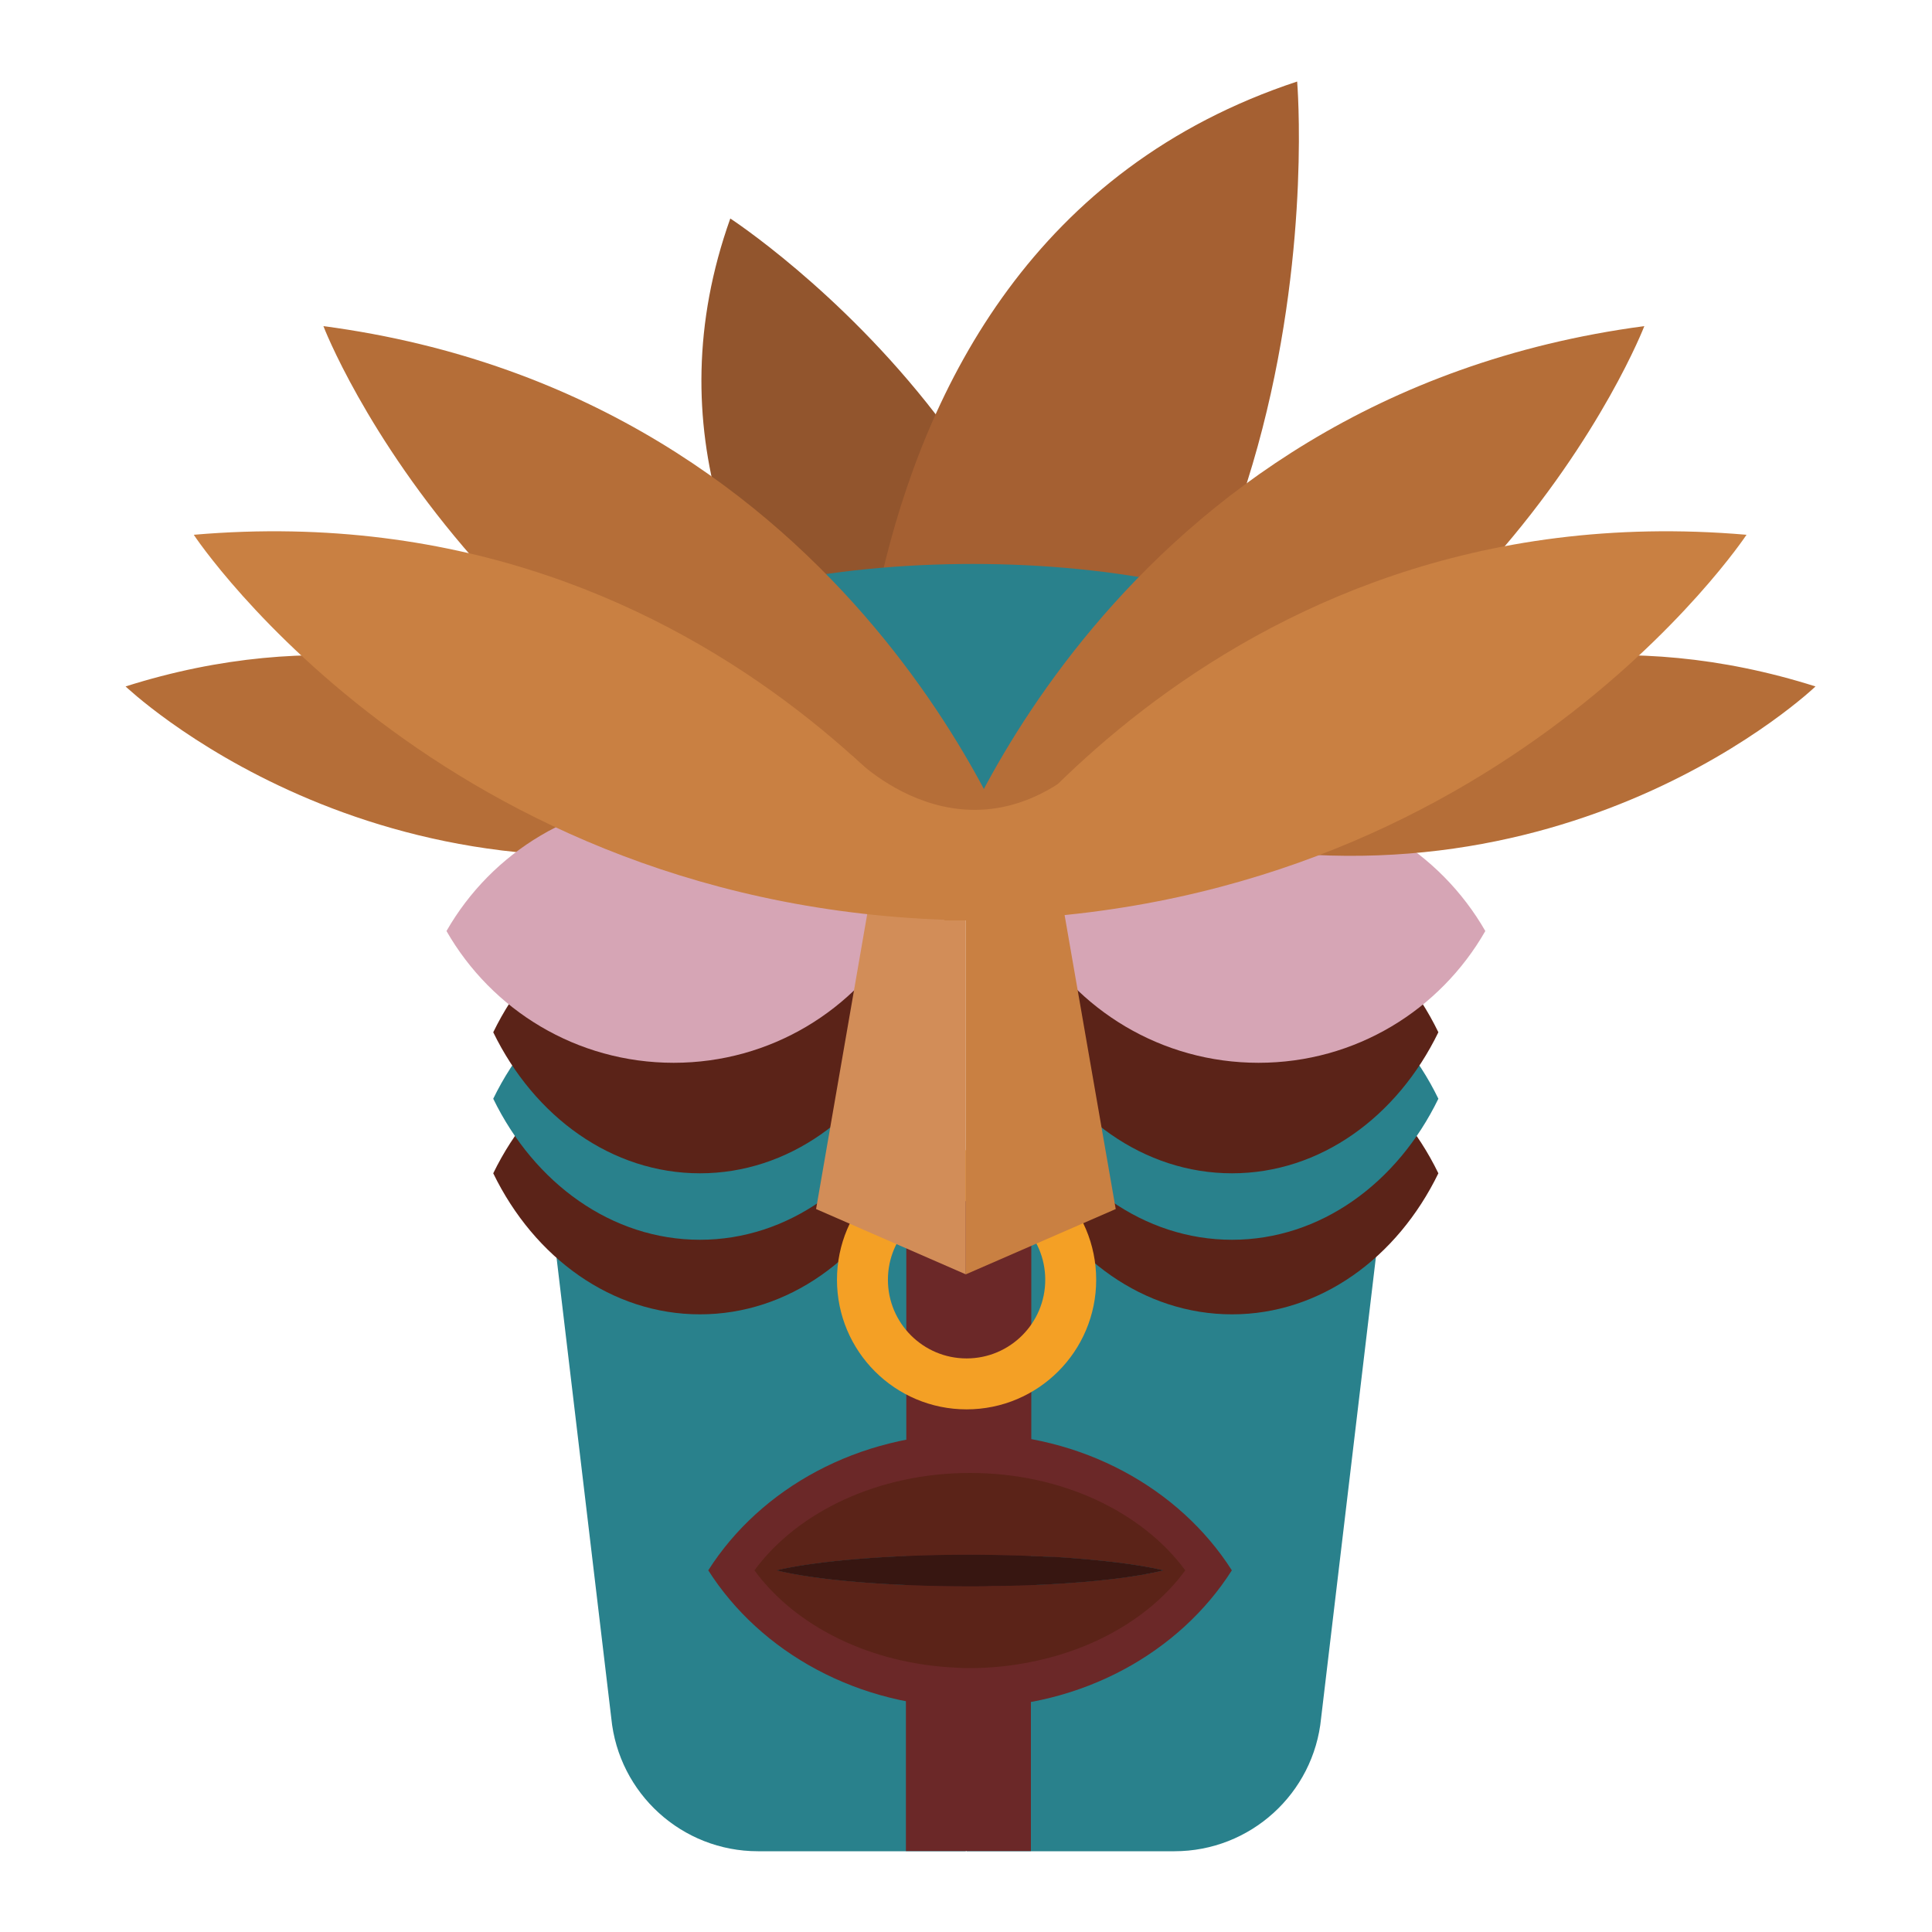 <?xml version="1.0" encoding="utf-8"?>
<!-- Generator: Adobe Illustrator 25.0.1, SVG Export Plug-In . SVG Version: 6.00 Build 0)  -->
<svg version="1.1" id="Layer_1" xmlns="http://www.w3.org/2000/svg" xmlns:xlink="http://www.w3.org/1999/xlink" x="0px" y="0px"
	 viewBox="0 0 100 100" enable-background="new 0 0 100 100" xml:space="preserve">
<path fill="#92552D" d="M55.14,48.35c0,0-25.12-15.23-17.34-37.04C37.8,11.31,60.37,25.99,55.14,48.35z"/>
<path fill="#A56032" d="M44.33,49c0,0-4.21-35.85,22.81-44.78C67.14,4.22,69.95,37.19,44.33,49z"/>
<ellipse fill="#29818C" cx="50.35" cy="37.02" rx="21.15" ry="7.83"/>
<path fill="#B56E38" d="M52.98,45.34c0,0-8.44-24.77-36.24-28.46C16.73,16.88,25.46,39.57,52.98,45.34z"/>
<path fill="#B56E38" d="M48.87,45.34c0,0,8.44-24.77,36.24-28.46C85.11,16.88,76.38,39.57,48.87,45.34z"/>
<path fill="#29818C" d="M28.52,62.68l3.12,26.25c0.38,3.91,3.67,6.89,7.59,6.89h10.76V60.73L28.52,62.68z"/>
<path fill="#29818C" d="M71.5,62.68l-3.12,26.25c-0.38,3.91-3.67,6.89-7.59,6.89H50.03V60.73L71.5,62.68z"/>
<path fill="#B56E38" d="M39.71,43.21c0,0-13.43-13.95-33.21-7.68C6.5,35.52,19.47,47.98,39.71,43.21z"/>
<path fill="#964836" d="M56.42,77.77c-0.85,0.86-1.4,1.67-1.88,2.81c-0.59-0.02-1.2-0.06-1.84-0.07
	C54.53,78.65,56.42,77.77,56.42,77.77z"/>
<path fill="#5B2318" d="M46.91,60.73c-2.13,4.38-6.12,7.3-10.68,7.3c-4.56,0-8.57-2.92-10.7-7.3c2.13-4.38,6.13-7.3,10.7-7.3
	C40.8,53.43,44.78,56.35,46.91,60.73z"/>
<path fill="#5B2318" d="M74.45,60.73c-2.13,4.38-6.12,7.3-10.68,7.3c-4.56,0-8.57-2.92-10.7-7.3c2.13-4.38,6.13-7.3,10.7-7.3
	C68.33,53.43,72.32,56.35,74.45,60.73z"/>
<path fill="#29818C" d="M46.91,56.87c-2.13,4.38-6.12,7.3-10.68,7.3c-4.56,0-8.57-2.92-10.7-7.3c2.13-4.38,6.13-7.3,10.7-7.3
	C40.8,49.57,44.78,52.49,46.91,56.87z"/>
<path fill="#29818C" d="M74.45,56.87c-2.13,4.38-6.12,7.3-10.68,7.3c-4.56,0-8.57-2.92-10.7-7.3c2.13-4.38,6.13-7.3,10.7-7.3
	C68.33,49.57,72.32,52.49,74.45,56.87z"/>
<rect x="46.91" y="60.73" fill="#6B2828" width="6.47" height="18.45"/>
<rect x="46.89" y="77.58" fill="#6B2828" width="6.47" height="18.23"/>
<path fill="#6B2828" d="M50.23,74.2c-5.79,0-10.87,2.83-13.57,7.08c2.7,4.25,7.78,7.1,13.57,7.1c5.77,0,10.83-2.85,13.53-7.1
	C61.06,77.04,56,74.2,50.23,74.2z M50.21,82.11c-4.27,0-8.02-0.33-10.02-0.83c2-0.48,5.76-0.81,10.02-0.81
	c4.28,0,8.02,0.33,10.02,0.81C58.23,81.78,54.49,82.11,50.21,82.11z"/>
<path fill="#5B2318" d="M46.91,53.43c-2.13,4.38-6.12,7.3-10.68,7.3c-4.56,0-8.57-2.92-10.7-7.3c2.13-4.38,6.13-7.3,10.7-7.3
	C40.8,46.12,44.78,49.04,46.91,53.43z"/>
<path fill="#5B2318" d="M50.21,76.24c-4.76,0-8.94,2.02-11.16,5.04c2.11,2.89,5.99,4.85,10.48,5.04c0.22,0.02,0.44,0.02,0.68,0.02
	c0.97,0,1.93-0.09,2.85-0.26c3.53-0.63,6.53-2.39,8.29-4.8C59.13,78.27,54.98,76.24,50.21,76.24z M54.06,82.02
	c-0.85,0.04-1.75,0.07-2.67,0.07c-0.39,0.02-0.77,0.02-1.18,0.02c-4.27,0-8.02-0.33-10.02-0.83c2-0.48,5.76-0.81,10.02-0.81
	c0.86,0,1.69,0.02,2.5,0.04c0.64,0.02,1.25,0.06,1.84,0.07c2.41,0.15,4.4,0.39,5.68,0.7C58.86,81.63,56.67,81.89,54.06,82.02z"/>
<path fill="#371611" d="M60.23,81.28c-1.38,0.35-3.57,0.61-6.18,0.74c-0.85,0.04-1.75,0.07-2.67,0.07
	c-0.39,0.02-0.77,0.02-1.18,0.02c-4.27,0-8.02-0.33-10.02-0.83c2-0.48,5.76-0.81,10.02-0.81c0.86,0,1.69,0.02,2.5,0.04
	c0.64,0.02,1.25,0.06,1.84,0.07C56.96,80.73,58.95,80.97,60.23,81.28z"/>
<circle fill="none" stroke="#F4A025" stroke-width="2.637" stroke-miterlimit="10" cx="50.03" cy="66.24" r="5.39"/>
<path fill="#5B2318" d="M74.45,53.43c-2.13,4.38-6.12,7.3-10.68,7.3c-4.56,0-8.57-2.92-10.7-7.3c2.13-4.38,6.13-7.3,10.7-7.3
	C68.33,46.12,72.32,49.04,74.45,53.43z"/>
<path fill="#D6A5B5" d="M46.61,48.19c-2.34,4.09-6.72,6.82-11.74,6.82c-5.02,0-9.42-2.73-11.76-6.82c2.34-4.09,6.74-6.82,11.76-6.82
	C39.88,41.37,44.26,44.1,46.61,48.19z"/>
<path fill="#D6A5B5" d="M76.88,48.19c-2.34,4.09-6.72,6.82-11.74,6.82c-5.02,0-9.42-2.73-11.76-6.82c2.34-4.09,6.74-6.82,11.76-6.82
	C70.15,41.37,74.53,44.1,76.88,48.19z"/>
<polygon fill="#D28D58" points="49.99,42.51 45.72,42.51 42.24,62.58 49.99,65.96 "/>
<path fill="#B56E38" d="M60.76,43.21c0,0,13.43-13.95,33.21-7.68C93.98,35.52,81,47.98,60.76,43.21z"/>
<polygon fill="#C98042" points="49.99,42.51 54.26,42.51 57.75,62.58 49.99,65.96 "/>
<path fill="#C98042" d="M48.87,47.64c0,0,13.59-22.37,41.53-19.96C90.4,27.68,76.98,47.95,48.87,47.64z"/>
<path fill="#C98042" d="M51.56,47.64c0,0-13.59-22.37-41.53-19.96C10.02,27.68,23.45,47.95,51.56,47.64z"/>
<path fill="#C98042" d="M44.1,39.1c0,0,5.94,6.34,12.51,0l-5.05,7.46l-4.67-1.42L44.1,39.1z"/>
</svg>

